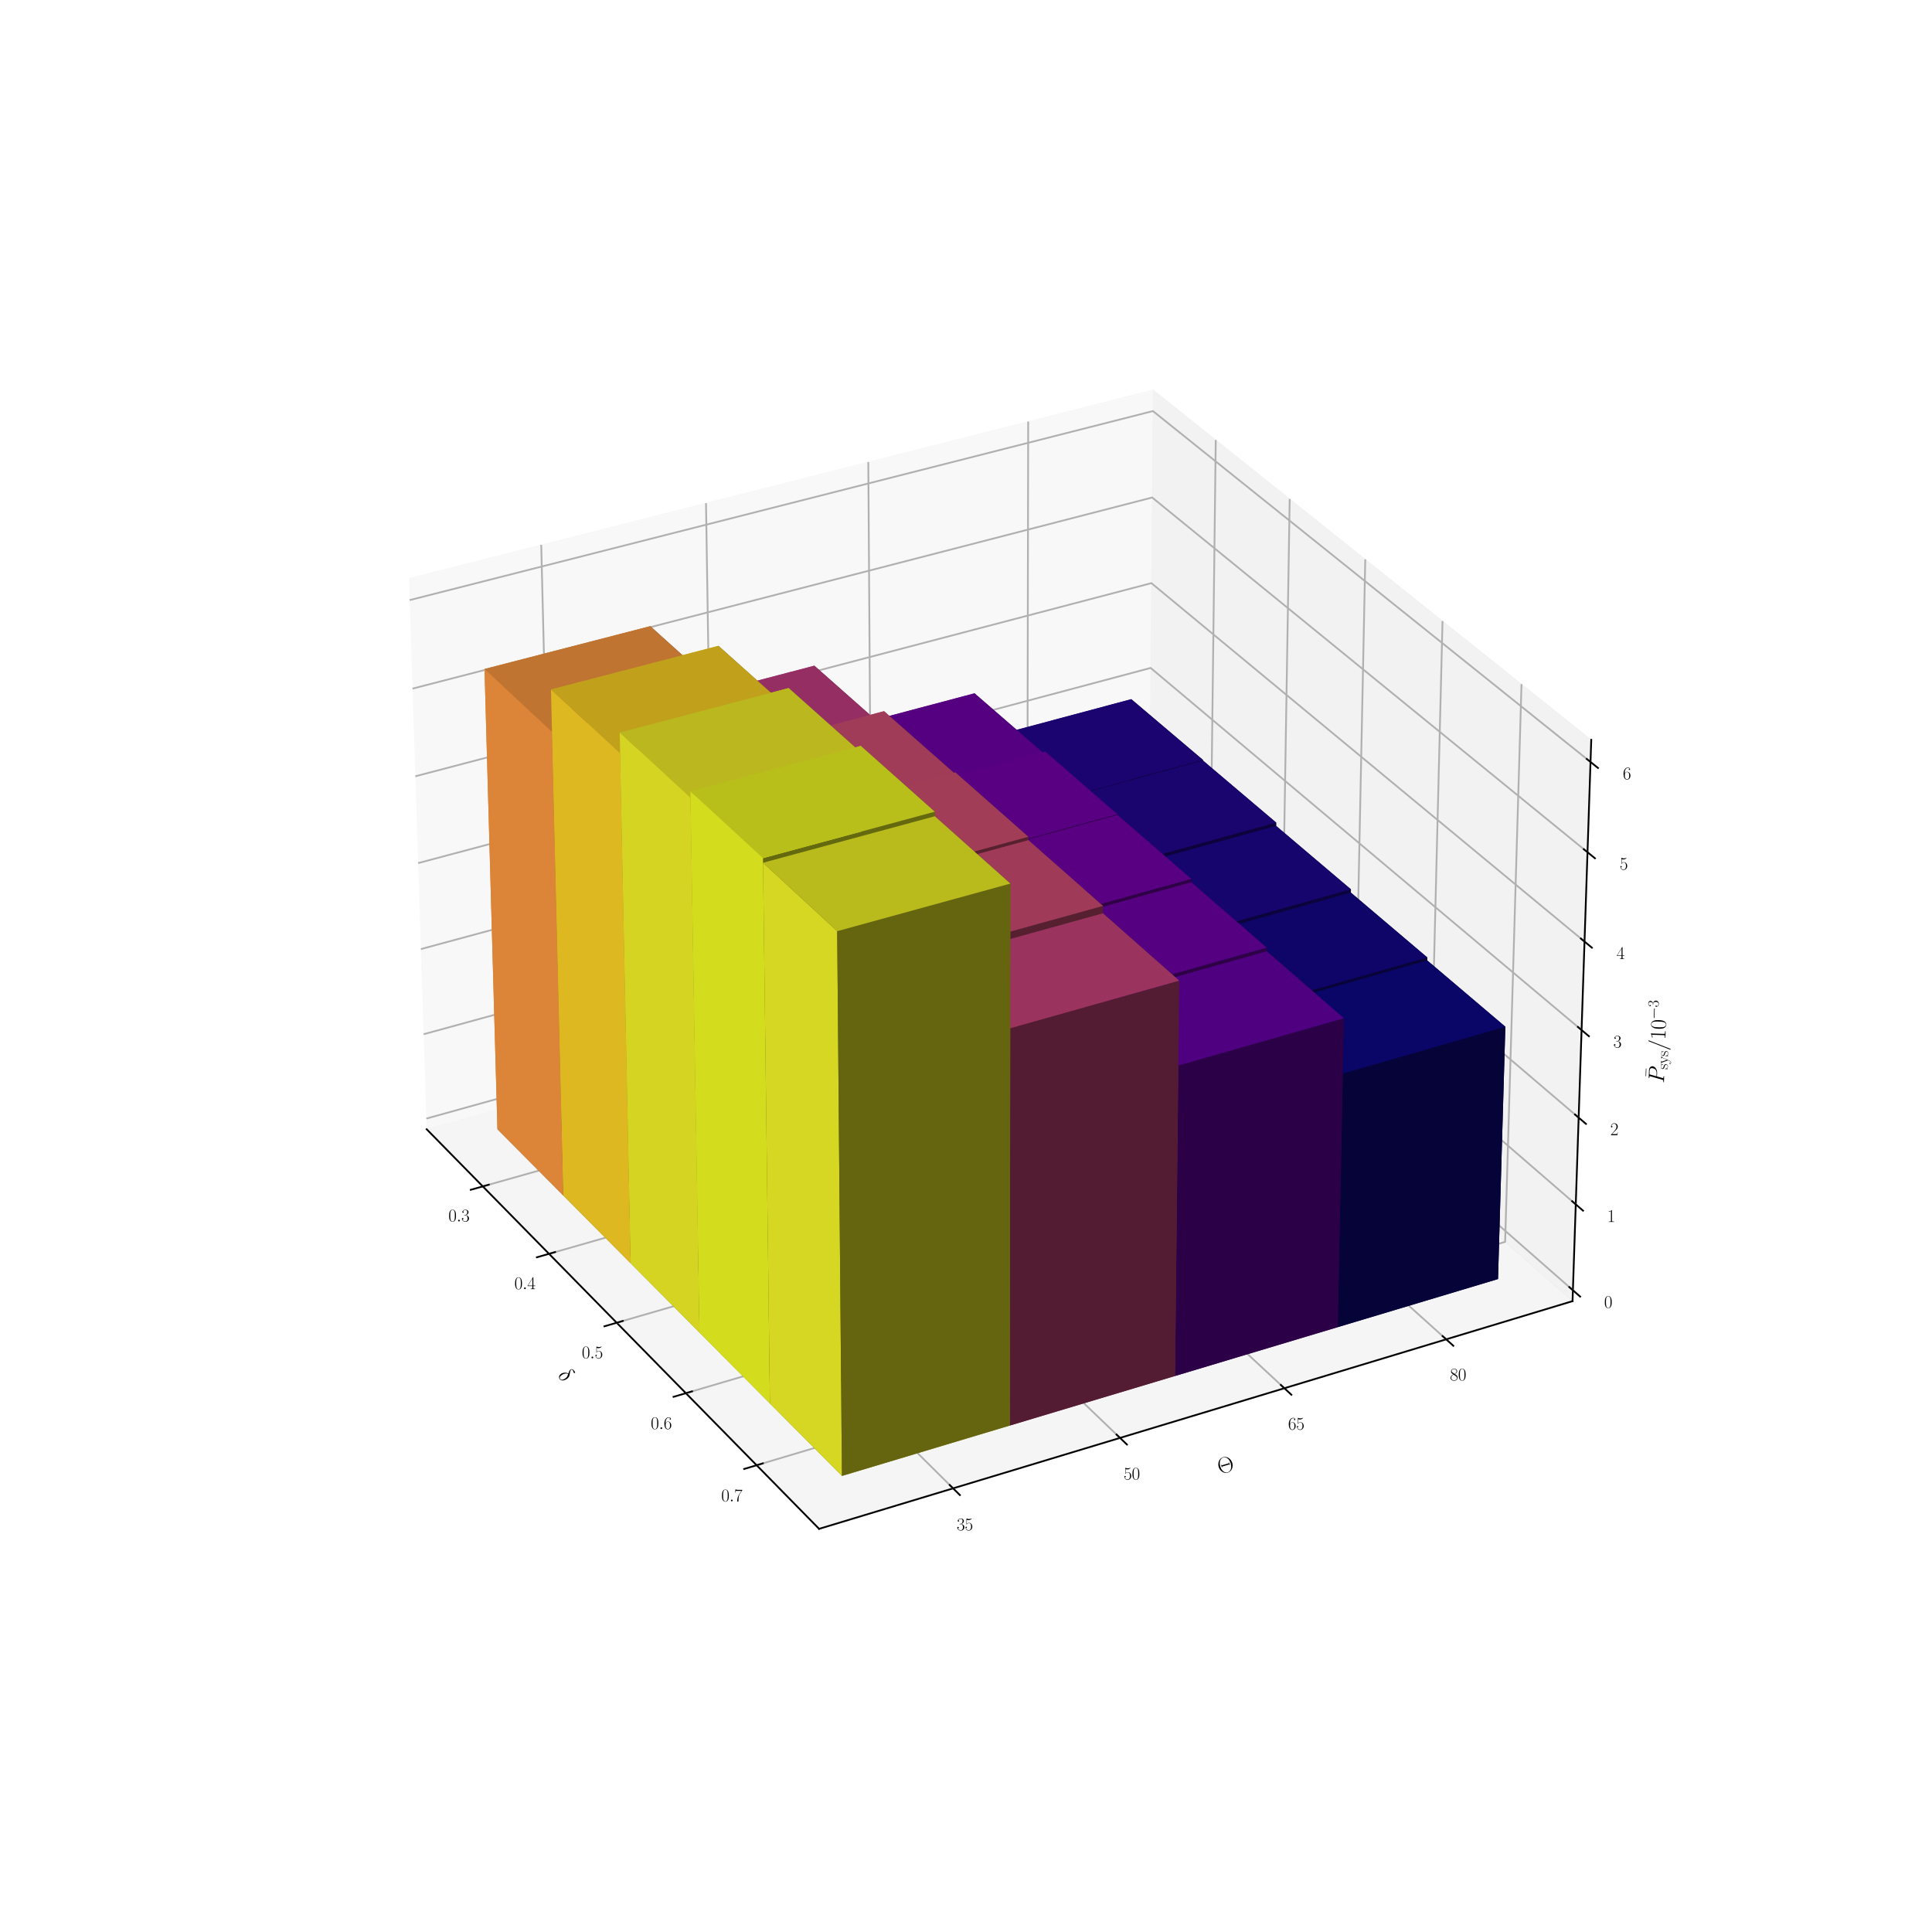 <?xml version="1.0" encoding="utf-8" standalone="no"?>
<!DOCTYPE svg PUBLIC "-//W3C//DTD SVG 1.1//EN"
  "http://www.w3.org/Graphics/SVG/1.1/DTD/svg11.dtd">
<svg xmlns:xlink="http://www.w3.org/1999/xlink" width="872.4pt" height="872.4pt" viewBox="0 0 872.4 872.4" xmlns="http://www.w3.org/2000/svg" version="1.1">
 <defs>
  <style type="text/css">*{stroke-linejoin: round; stroke-linecap: butt}</style>
 </defs>
 <g id="figure_1">
  <g id="patch_1">
   <path d="M 0 872.4 
L 872.4 872.4 
L 872.4 0 
L 0 0 
z
" style="fill: #ffffff"/>
  </g>
  <g id="patch_2">
   <path d="M 7.2 865.2 
L 865.2 865.2 
L 865.2 7.2 
L 7.2 7.2 
z
" style="fill: #ffffff"/>
  </g>
  <g id="pane3d_1">
   <g id="patch_3">
    <path d="M 192.669 509.923 
L 518.546 419.125 
L 520.686 176.049 
L 184.684 261.171 
" style="fill: #f2f2f2; opacity: 0.5; stroke: #f2f2f2; stroke-width: 0.24; stroke-linejoin: miter"/>
   </g>
  </g>
  <g id="pane3d_2">
   <g id="patch_4">
    <path d="M 518.546 419.125 
L 710.086 587.53 
L 718.533 334.066 
L 520.686 176.049 
" style="fill: #e6e6e6; opacity: 0.5; stroke: #e6e6e6; stroke-width: 0.24; stroke-linejoin: miter"/>
   </g>
  </g>
  <g id="pane3d_3">
   <g id="patch_5">
    <path d="M 192.669 509.923 
L 369.861 690.354 
L 710.086 587.53 
L 518.546 419.125 
" style="fill: #ececec; opacity: 0.5; stroke: #ececec; stroke-width: 0.24; stroke-linejoin: miter"/>
   </g>
  </g>
  <g id="axis3d_1">
   <g id="line2d_1">
    <path d="M 192.669 509.923 
L 369.861 690.354 
" style="fill: none; stroke: #000000; stroke-width: 0.8; stroke-linecap: square"/>
   </g>
   <g id="text_1">
    <!-- $\delta$ -->
    <g transform="translate(251.592 621.461) rotate(-314.481) scale(0.1 -0.1)">
     <defs>
      <path id="CMMI12-e" d="M 1664 2795 
C 845 2597 256 1748 256 1001 
C 256 319 717 -64 1229 -64 
C 1984 -64 2496 970 2496 1818 
C 2496 2392 2227 2744 2067 2954 
C 1830 3254 1446 3746 1446 4052 
C 1446 4161 1530 4352 1811 4352 
C 2010 4352 2131 4282 2323 4173 
C 2381 4134 2528 4052 2611 4052 
C 2746 4052 2842 4185 2842 4287 
C 2842 4409 2746 4428 2522 4479 
C 2221 4543 2131 4543 2022 4543 
C 1914 4543 1286 4543 1286 3892 
C 1286 3579 1446 3216 1664 2795 
z
M 1734 2669 
C 1978 2165 2074 1974 2074 1560 
C 2074 1063 1805 63 1235 63 
C 986 63 627 229 627 821 
C 627 1235 864 2439 1734 2669 
z
" transform="scale(0.016)"/>
     </defs>
     <use xlink:href="#CMMI12-e" transform="scale(0.996)"/>
    </g>
   </g>
   <g id="Line3DCollection_1">
    <path d="M 218.004 535.721 
L 545.983 443.248 
L 548.98 198.647 
" style="fill: none; stroke: #b0b0b0; stroke-width: 0.8"/>
    <path d="M 247.904 566.168 
L 578.342 471.698 
L 582.369 225.314 
" style="fill: none; stroke: #b0b0b0; stroke-width: 0.8"/>
    <path d="M 278.464 597.286 
L 611.39 500.755 
L 616.493 252.569 
" style="fill: none; stroke: #b0b0b0; stroke-width: 0.8"/>
    <path d="M 309.706 629.099 
L 645.152 530.439 
L 651.376 280.429 
" style="fill: none; stroke: #b0b0b0; stroke-width: 0.8"/>
    <path d="M 341.653 661.63 
L 679.649 560.769 
L 687.043 308.915 
" style="fill: none; stroke: #b0b0b0; stroke-width: 0.8"/>
   </g>
   <g id="xtick_1">
    <g id="line2d_2">
     <path d="M 220.717 534.956 
L 212.573 537.252 
" style="fill: none; stroke: #000000; stroke-width: 0.8; stroke-linecap: square"/>
    </g>
    <g id="text_2">
     <!-- $\mathdefault{0.3}$ -->
     <g transform="translate(202.483 551.553) scale(0.08 -0.08)">
      <defs>
       <path id="CMR17-30" d="M 2688 2025 
C 2688 2416 2682 3080 2413 3591 
C 2176 4039 1798 4198 1466 4198 
C 1158 4198 768 4058 525 3597 
C 269 3118 243 2524 243 2025 
C 243 1661 250 1106 448 619 
C 723 -39 1216 -128 1466 -128 
C 1760 -128 2208 -7 2470 600 
C 2662 1042 2688 1559 2688 2025 
z
M 1466 -26 
C 1056 -26 813 325 723 812 
C 653 1188 653 1738 653 2096 
C 653 2588 653 2997 736 3387 
C 858 3929 1216 4096 1466 4096 
C 1728 4096 2067 3923 2189 3400 
C 2272 3036 2278 2607 2278 2096 
C 2278 1680 2278 1169 2202 792 
C 2067 95 1690 -26 1466 -26 
z
" transform="scale(0.016)"/>
       <path id="CMMI12-3a" d="M 1178 307 
C 1178 492 1024 619 870 619 
C 685 619 557 466 557 313 
C 557 128 710 0 864 0 
C 1050 0 1178 153 1178 307 
z
" transform="scale(0.016)"/>
       <path id="CMR17-33" d="M 1414 2157 
C 1984 2157 2234 1662 2234 1090 
C 2234 320 1824 25 1453 25 
C 1114 25 563 194 390 693 
C 422 680 454 680 486 680 
C 640 680 755 782 755 948 
C 755 1133 614 1216 486 1216 
C 378 1216 211 1165 211 926 
C 211 335 787 -128 1466 -128 
C 2176 -128 2720 430 2720 1085 
C 2720 1707 2208 2157 1600 2227 
C 2086 2328 2554 2756 2554 3329 
C 2554 3820 2048 4179 1472 4179 
C 890 4179 378 3829 378 3329 
C 378 3110 544 3072 627 3072 
C 762 3072 877 3155 877 3321 
C 877 3486 762 3569 627 3569 
C 602 3569 570 3569 544 3557 
C 730 3959 1235 4032 1459 4032 
C 1683 4032 2106 3925 2106 3320 
C 2106 3143 2080 2828 1862 2550 
C 1670 2304 1453 2304 1242 2284 
C 1210 2284 1062 2269 1037 2269 
C 992 2263 966 2257 966 2208 
C 966 2163 973 2157 1101 2157 
L 1414 2157 
z
" transform="scale(0.016)"/>
      </defs>
      <use xlink:href="#CMR17-30" transform="scale(0.996)"/>
      <use xlink:href="#CMMI12-3a" transform="translate(45.69 0) scale(0.996)"/>
      <use xlink:href="#CMR17-33" transform="translate(72.788 0) scale(0.996)"/>
     </g>
    </g>
   </g>
   <g id="xtick_2">
    <g id="line2d_3">
     <path d="M 250.638 565.386 
L 242.43 567.732 
" style="fill: none; stroke: #000000; stroke-width: 0.8; stroke-linecap: square"/>
    </g>
    <g id="text_3">
     <!-- $\mathdefault{0.4}$ -->
     <g transform="translate(232.276 582.115) scale(0.08 -0.08)">
      <defs>
       <path id="CMR17-34" d="M 2150 4122 
C 2150 4256 2144 4256 2029 4256 
L 128 1254 
L 128 1088 
L 1779 1088 
L 1779 457 
C 1779 224 1766 160 1318 160 
L 1197 160 
L 1197 0 
C 1402 0 1747 0 1965 0 
C 2182 0 2528 0 2733 0 
L 2733 160 
L 2611 160 
C 2163 160 2150 224 2150 457 
L 2150 1088 
L 2803 1088 
L 2803 1254 
L 2150 1254 
L 2150 4122 
z
M 1798 3703 
L 1798 1254 
L 256 1254 
L 1798 3703 
z
" transform="scale(0.016)"/>
      </defs>
      <use xlink:href="#CMR17-30" transform="scale(0.996)"/>
      <use xlink:href="#CMMI12-3a" transform="translate(45.69 0) scale(0.996)"/>
      <use xlink:href="#CMR17-34" transform="translate(72.788 0) scale(0.996)"/>
     </g>
    </g>
   </g>
   <g id="xtick_3">
    <g id="line2d_4">
     <path d="M 281.22 596.487 
L 272.947 598.886 
" style="fill: none; stroke: #000000; stroke-width: 0.8; stroke-linecap: square"/>
    </g>
    <g id="text_4">
     <!-- $\mathdefault{0.5}$ -->
     <g transform="translate(262.726 613.352) scale(0.08 -0.08)">
      <defs>
       <path id="CMR17-35" d="M 730 3692 
C 794 3666 1056 3584 1325 3584 
C 1920 3584 2246 3911 2432 4100 
C 2432 4157 2432 4192 2394 4192 
C 2387 4192 2374 4192 2323 4163 
C 2099 4058 1837 3973 1517 3973 
C 1325 3973 1037 3999 723 4139 
C 653 4171 640 4171 634 4171 
C 602 4171 595 4164 595 4037 
L 595 2203 
C 595 2089 595 2057 659 2057 
C 691 2057 704 2070 736 2114 
C 941 2401 1222 2522 1542 2522 
C 1766 2522 2246 2382 2246 1289 
C 2246 1085 2246 715 2054 421 
C 1894 159 1645 25 1370 25 
C 947 25 518 320 403 814 
C 429 807 480 795 506 795 
C 589 795 749 840 749 1038 
C 749 1210 627 1280 506 1280 
C 358 1280 262 1190 262 1011 
C 262 454 704 -128 1382 -128 
C 2042 -128 2669 440 2669 1264 
C 2669 2030 2170 2624 1549 2624 
C 1222 2624 947 2503 730 2274 
L 730 3692 
z
" transform="scale(0.016)"/>
      </defs>
      <use xlink:href="#CMR17-30" transform="scale(0.996)"/>
      <use xlink:href="#CMMI12-3a" transform="translate(45.69 0) scale(0.996)"/>
      <use xlink:href="#CMR17-35" transform="translate(72.788 0) scale(0.996)"/>
     </g>
    </g>
   </g>
   <g id="xtick_4">
    <g id="line2d_5">
     <path d="M 312.484 628.282 
L 304.145 630.735 
" style="fill: none; stroke: #000000; stroke-width: 0.8; stroke-linecap: square"/>
    </g>
    <g id="text_5">
     <!-- $\mathdefault{0.6}$ -->
     <g transform="translate(293.856 645.287) scale(0.08 -0.08)">
      <defs>
       <path id="CMR17-36" d="M 678 2176 
C 678 3690 1395 4032 1811 4032 
C 1946 4032 2272 4009 2400 3776 
C 2298 3776 2106 3776 2106 3553 
C 2106 3381 2246 3323 2336 3323 
C 2394 3323 2566 3348 2566 3560 
C 2566 3954 2246 4179 1805 4179 
C 1043 4179 243 3390 243 1984 
C 243 253 966 -128 1478 -128 
C 2099 -128 2688 427 2688 1283 
C 2688 2081 2170 2662 1517 2662 
C 1126 2662 838 2407 678 1960 
L 678 2176 
z
M 1478 25 
C 691 25 691 1200 691 1436 
C 691 1896 909 2560 1504 2560 
C 1613 2560 1926 2560 2138 2120 
C 2253 1870 2253 1609 2253 1289 
C 2253 944 2253 690 2118 434 
C 1978 171 1773 25 1478 25 
z
" transform="scale(0.016)"/>
      </defs>
      <use xlink:href="#CMR17-30" transform="scale(0.996)"/>
      <use xlink:href="#CMMI12-3a" transform="translate(45.69 0) scale(0.996)"/>
      <use xlink:href="#CMR17-36" transform="translate(72.788 0) scale(0.996)"/>
     </g>
    </g>
   </g>
   <g id="xtick_5">
    <g id="line2d_6">
     <path d="M 344.453 660.795 
L 336.048 663.303 
" style="fill: none; stroke: #000000; stroke-width: 0.8; stroke-linecap: square"/>
    </g>
    <g id="text_6">
     <!-- $\mathdefault{0.7}$ -->
     <g transform="translate(325.69 677.942) scale(0.08 -0.08)">
      <defs>
       <path id="CMR17-37" d="M 2886 3941 
L 2886 4081 
L 1382 4081 
C 634 4081 621 4165 595 4288 
L 480 4288 
L 294 3094 
L 410 3094 
C 429 3215 474 3540 550 3661 
C 589 3712 1062 3712 1171 3712 
L 2579 3712 
L 1869 2661 
C 1395 1954 1069 999 1069 165 
C 1069 89 1069 -128 1299 -128 
C 1530 -128 1530 89 1530 171 
L 1530 465 
C 1530 1508 1709 2196 2003 2636 
L 2886 3941 
z
" transform="scale(0.016)"/>
      </defs>
      <use xlink:href="#CMR17-30" transform="scale(0.996)"/>
      <use xlink:href="#CMMI12-3a" transform="translate(45.69 0) scale(0.996)"/>
      <use xlink:href="#CMR17-37" transform="translate(72.788 0) scale(0.996)"/>
     </g>
    </g>
   </g>
  </g>
  <g id="axis3d_2">
   <g id="line2d_7">
    <path d="M 710.086 587.53 
L 369.861 690.354 
" style="fill: none; stroke: #000000; stroke-width: 0.8; stroke-linecap: square"/>
   </g>
   <g id="text_7">
    <!-- $\Theta$ -->
    <g transform="translate(550.854 665.844) rotate(-16.816) scale(0.1 -0.1)">
     <defs>
      <path id="CMR17-2" d="M 4307 2153 
C 4307 3467 3366 4455 2304 4455 
C 1216 4455 294 3454 294 2153 
C 294 852 1229 -128 2298 -128 
C 3392 -128 4307 872 4307 2153 
z
M 2304 -20 
C 1574 -20 762 673 762 2153 
C 762 3679 1600 4352 2298 4352 
C 3021 4352 3840 3660 3840 2153 
C 3840 653 3008 -20 2304 -20 
z
M 3501 2560 
L 3386 2560 
L 3386 2342 
L 1216 2342 
L 1216 2560 
L 1101 2560 
L 1101 1766 
L 1216 1766 
L 1216 1984 
L 3386 1984 
L 3386 1766 
L 3501 1766 
L 3501 2560 
z
" transform="scale(0.016)"/>
     </defs>
     <use xlink:href="#CMR17-2" transform="scale(0.996)"/>
    </g>
   </g>
   <g id="Line3DCollection_2">
    <path d="M 244.393 246.045 
L 250.53 493.801 
L 430.376 672.065 
" style="fill: none; stroke: #b0b0b0; stroke-width: 0.8"/>
    <path d="M 318.796 227.196 
L 322.659 473.704 
L 505.749 649.286 
" style="fill: none; stroke: #b0b0b0; stroke-width: 0.8"/>
    <path d="M 392.084 208.629 
L 393.741 453.899 
L 579.958 626.858 
" style="fill: none; stroke: #b0b0b0; stroke-width: 0.8"/>
    <path d="M 464.284 190.338 
L 463.797 434.379 
L 653.028 604.774 
" style="fill: none; stroke: #b0b0b0; stroke-width: 0.8"/>
   </g>
   <g id="xtick_6">
    <g id="line2d_8">
     <path d="M 428.845 670.547 
L 433.443 675.106 
" style="fill: none; stroke: #000000; stroke-width: 0.8; stroke-linecap: square"/>
    </g>
    <g id="text_8">
     <!-- $\mathdefault{35}$ -->
     <g transform="translate(431.993 691.004) scale(0.08 -0.08)">
      <use xlink:href="#CMR17-33" transform="scale(0.996)"/>
      <use xlink:href="#CMR17-35" transform="translate(45.69 0) scale(0.996)"/>
     </g>
    </g>
   </g>
   <g id="xtick_7">
    <g id="line2d_9">
     <path d="M 504.191 647.791 
L 508.871 652.279 
" style="fill: none; stroke: #000000; stroke-width: 0.8; stroke-linecap: square"/>
    </g>
    <g id="text_9">
     <!-- $\mathdefault{50}$ -->
     <g transform="translate(507.396 668.097) scale(0.08 -0.08)">
      <use xlink:href="#CMR17-35" transform="scale(0.996)"/>
      <use xlink:href="#CMR17-30" transform="translate(45.69 0) scale(0.996)"/>
     </g>
    </g>
   </g>
   <g id="xtick_8">
    <g id="line2d_10">
     <path d="M 578.374 625.387 
L 583.131 629.805 
" style="fill: none; stroke: #000000; stroke-width: 0.8; stroke-linecap: square"/>
    </g>
    <g id="text_10">
     <!-- $\mathdefault{65}$ -->
     <g transform="translate(581.632 645.545) scale(0.08 -0.08)">
      <use xlink:href="#CMR17-36" transform="scale(0.996)"/>
      <use xlink:href="#CMR17-35" transform="translate(45.69 0) scale(0.996)"/>
     </g>
    </g>
   </g>
   <g id="xtick_9">
    <g id="line2d_11">
     <path d="M 651.419 603.326 
L 656.251 607.677 
" style="fill: none; stroke: #000000; stroke-width: 0.8; stroke-linecap: square"/>
    </g>
    <g id="text_11">
     <!-- $\mathdefault{80}$ -->
     <g transform="translate(654.728 623.339) scale(0.08 -0.08)">
      <defs>
       <path id="CMR17-38" d="M 1741 2264 
C 2144 2467 2554 2773 2554 3263 
C 2554 3841 1990 4179 1472 4179 
C 890 4179 378 3759 378 3180 
C 378 3021 416 2747 666 2505 
C 730 2442 998 2251 1171 2130 
C 883 1983 211 1634 211 934 
C 211 279 838 -128 1459 -128 
C 2144 -128 2720 362 2720 1010 
C 2720 1590 2330 1857 2074 2029 
L 1741 2264 
z
M 902 2822 
C 851 2854 595 3051 595 3351 
C 595 3739 998 4032 1459 4032 
C 1965 4032 2336 3676 2336 3262 
C 2336 2669 1670 2331 1638 2331 
C 1632 2331 1626 2331 1574 2370 
L 902 2822 
z
M 2080 1519 
C 2176 1449 2483 1240 2483 851 
C 2483 381 2010 25 1472 25 
C 890 25 448 438 448 940 
C 448 1443 838 1862 1280 2060 
L 2080 1519 
z
" transform="scale(0.016)"/>
      </defs>
      <use xlink:href="#CMR17-38" transform="scale(0.996)"/>
      <use xlink:href="#CMR17-30" transform="translate(45.69 0) scale(0.996)"/>
     </g>
    </g>
   </g>
  </g>
  <g id="axis3d_3">
   <g id="line2d_12">
    <path d="M 710.086 587.53 
L 718.533 334.066 
" style="fill: none; stroke: #000000; stroke-width: 0.8; stroke-linecap: square"/>
   </g>
   <g id="text_12">
    <!-- $\bar{P}_\mathrm{sys}/10^{-3}$ -->
    <g transform="translate(751.336 489.189) rotate(-88.091) scale(0.1 -0.1)">
     <defs>
      <path id="CMR17-16" d="M 2554 3520 
L 2554 3666 
L 378 3666 
L 378 3520 
L 2554 3520 
z
" transform="scale(0.016)"/>
      <path id="CMMI12-50" d="M 1894 2023 
L 2970 2023 
C 3853 2023 4736 2673 4736 3401 
C 4736 3898 4314 4352 3507 4352 
L 1530 4352 
C 1408 4352 1350 4352 1350 4231 
C 1350 4167 1408 4167 1504 4167 
C 1894 4167 1894 4116 1894 4046 
C 1894 4034 1894 3995 1869 3899 
L 1005 472 
C 947 249 934 185 486 185 
C 365 185 301 185 301 70 
C 301 0 358 0 397 0 
C 518 0 646 0 768 0 
L 1517 0 
C 1638 0 1773 0 1894 0 
C 1946 0 2016 0 2016 121 
C 2016 185 1958 185 1862 185 
C 1478 185 1472 230 1472 293 
C 1472 325 1478 369 1485 401 
L 1894 2023 
z
M 2355 3930 
C 2413 4167 2438 4167 2688 4167 
L 3322 4167 
C 3802 4167 4198 4013 4198 3535 
C 4198 3369 4115 2827 3821 2534 
C 3712 2419 3405 2176 2822 2176 
L 1920 2176 
L 2355 3930 
z
" transform="scale(0.016)"/>
      <path id="CMR17-73" d="M 1978 2697 
C 1978 2813 1971 2819 1933 2819 
C 1907 2819 1901 2813 1824 2717 
C 1805 2691 1747 2626 1728 2601 
C 1523 2819 1235 2819 1126 2819 
C 416 2819 160 2447 160 2076 
C 160 1498 813 1365 998 1325 
C 1402 1243 1542 1217 1677 1101 
C 1760 1025 1901 884 1901 654 
C 1901 384 1747 38 1158 38 
C 602 38 403 460 288 1021 
C 269 1110 269 1117 218 1117 
C 166 1117 160 1110 160 983 
L 160 63 
C 160 -51 166 -58 205 -58 
C 237 -58 243 -51 275 0 
C 314 57 410 211 448 276 
C 576 103 800 -64 1158 -64 
C 1792 -64 2131 283 2131 784 
C 2131 1112 1958 1285 1875 1362 
C 1683 1561 1459 1606 1190 1657 
C 838 1735 390 1825 390 2217 
C 390 2383 480 2737 1126 2737 
C 1811 2737 1850 2094 1862 1888 
C 1869 1856 1901 1849 1920 1849 
C 1978 1849 1978 1869 1978 1978 
L 1978 2697 
z
" transform="scale(0.016)"/>
      <path id="CMR17-79" d="M 2496 2197 
C 2656 2586 2944 2586 3034 2586 
L 3034 2752 
C 2912 2752 2752 2752 2630 2752 
C 2496 2752 2285 2752 2157 2758 
L 2157 2592 
C 2400 2573 2406 2394 2406 2343 
C 2406 2280 2394 2248 2362 2171 
L 1664 449 
L 902 2306 
C 870 2382 870 2426 870 2433 
C 870 2573 1018 2586 1171 2586 
L 1171 2758 
C 1018 2752 742 2752 582 2752 
C 410 2752 205 2752 64 2758 
L 64 2586 
C 410 2586 448 2554 531 2350 
L 1485 15 
C 1197 -738 1030 -1178 627 -1178 
C 557 -1178 397 -1159 282 -1044 
C 429 -1031 493 -942 493 -833 
C 493 -725 416 -629 288 -629 
C 147 -629 77 -725 77 -840 
C 77 -1095 339 -1280 627 -1280 
C 998 -1280 1229 -922 1357 -604 
L 2496 2197 
z
" transform="scale(0.016)"/>
      <path id="CMMI12-3d" d="M 2746 4562 
C 2746 4569 2784 4666 2784 4678 
C 2784 4755 2720 4800 2669 4800 
C 2637 4800 2579 4800 2528 4659 
L 384 -1363 
C 384 -1370 346 -1465 346 -1478 
C 346 -1555 410 -1600 461 -1600 
C 499 -1600 557 -1593 602 -1459 
L 2746 4562 
z
" transform="scale(0.016)"/>
      <path id="CMR17-31" d="M 1702 4058 
C 1702 4192 1696 4192 1606 4192 
C 1357 3916 979 3827 621 3827 
C 602 3827 570 3827 563 3808 
C 557 3795 557 3782 557 3648 
C 755 3648 1088 3686 1344 3839 
L 1344 461 
C 1344 236 1331 160 781 160 
L 589 160 
L 589 0 
C 896 0 1216 0 1523 0 
C 1830 0 2150 0 2458 0 
L 2458 160 
L 2266 160 
C 1715 160 1702 230 1702 458 
L 1702 4058 
z
" transform="scale(0.016)"/>
      <path id="CMSY10-0" d="M 4218 1472 
C 4326 1472 4442 1472 4442 1600 
C 4442 1728 4326 1728 4218 1728 
L 755 1728 
C 646 1728 531 1728 531 1600 
C 531 1472 646 1472 755 1472 
L 4218 1472 
z
" transform="scale(0.016)"/>
     </defs>
     <use xlink:href="#CMR17-16" transform="translate(23.497 25.19) scale(0.996)"/>
     <use xlink:href="#CMMI12-50" transform="scale(0.996)"/>
     <use xlink:href="#CMR17-73" transform="translate(62.877 -14.944) scale(0.697)"/>
     <use xlink:href="#CMR17-79" transform="translate(87.938 -14.944) scale(0.697)"/>
     <use xlink:href="#CMR17-73" transform="translate(121.743 -14.944) scale(0.697)"/>
     <use xlink:href="#CMMI12-3d" transform="translate(147.302 0) scale(0.996)"/>
     <use xlink:href="#CMR17-31" transform="translate(196.077 0) scale(0.996)"/>
     <use xlink:href="#CMR17-30" transform="translate(241.767 0) scale(0.996)"/>
     <use xlink:href="#CMSY10-0" transform="translate(287.458 36.154) scale(0.697)"/>
     <use xlink:href="#CMR17-33" transform="translate(341.699 36.154) scale(0.697)"/>
    </g>
   </g>
   <g id="Line3DCollection_3">
    <path d="M 710.25 582.616 
L 518.588 414.403 
L 192.514 505.096 
" style="fill: none; stroke: #b0b0b0; stroke-width: 0.8"/>
    <path d="M 711.542 543.837 
L 518.916 377.156 
L 191.291 467.011 
" style="fill: none; stroke: #b0b0b0; stroke-width: 0.8"/>
    <path d="M 712.847 504.674 
L 519.247 339.562 
L 190.057 428.559 
" style="fill: none; stroke: #b0b0b0; stroke-width: 0.8"/>
    <path d="M 714.165 465.121 
L 519.581 301.616 
L 188.811 389.735 
" style="fill: none; stroke: #b0b0b0; stroke-width: 0.8"/>
    <path d="M 715.497 425.173 
L 519.918 263.315 
L 187.552 350.534 
" style="fill: none; stroke: #b0b0b0; stroke-width: 0.8"/>
    <path d="M 716.842 384.823 
L 520.258 224.651 
L 186.282 310.95 
" style="fill: none; stroke: #b0b0b0; stroke-width: 0.8"/>
    <path d="M 718.2 344.066 
L 520.602 185.622 
L 184.999 270.977 
" style="fill: none; stroke: #b0b0b0; stroke-width: 0.8"/>
   </g>
   <g id="xtick_10">
    <g id="line2d_13">
     <path d="M 708.62 581.186 
L 713.513 585.48 
" style="fill: none; stroke: #000000; stroke-width: 0.8; stroke-linecap: square"/>
    </g>
    <g id="text_13">
     <!-- $\mathdefault{0}$ -->
     <g transform="translate(724.346 590.579) scale(0.08 -0.08)">
      <use xlink:href="#CMR17-30" transform="scale(0.996)"/>
     </g>
    </g>
   </g>
   <g id="xtick_11">
    <g id="line2d_14">
     <path d="M 709.904 542.42 
L 714.823 546.676 
" style="fill: none; stroke: #000000; stroke-width: 0.8; stroke-linecap: square"/>
    </g>
    <g id="text_14">
     <!-- $\mathdefault{1}$ -->
     <g transform="translate(725.719 551.778) scale(0.08 -0.08)">
      <use xlink:href="#CMR17-31" transform="scale(0.996)"/>
     </g>
    </g>
   </g>
   <g id="xtick_12">
    <g id="line2d_15">
     <path d="M 711.201 503.269 
L 716.146 507.486 
" style="fill: none; stroke: #000000; stroke-width: 0.8; stroke-linecap: square"/>
    </g>
    <g id="text_15">
     <!-- $\mathdefault{2}$ -->
     <g transform="translate(727.106 512.593) scale(0.08 -0.08)">
      <defs>
       <path id="CMR17-32" d="M 2669 989 
L 2554 989 
C 2490 536 2438 459 2413 420 
C 2381 369 1920 369 1830 369 
L 602 369 
C 832 619 1280 1072 1824 1597 
C 2214 1967 2669 2402 2669 3035 
C 2669 3790 2067 4224 1395 4224 
C 691 4224 262 3604 262 3030 
C 262 2780 448 2748 525 2748 
C 589 2748 781 2787 781 3010 
C 781 3207 614 3264 525 3264 
C 486 3264 448 3258 422 3245 
C 544 3790 915 4058 1306 4058 
C 1862 4058 2227 3617 2227 3035 
C 2227 2479 1901 2000 1536 1584 
L 262 146 
L 262 0 
L 2515 0 
L 2669 989 
z
" transform="scale(0.016)"/>
      </defs>
      <use xlink:href="#CMR17-32" transform="scale(0.996)"/>
     </g>
    </g>
   </g>
   <g id="xtick_13">
    <g id="line2d_16">
     <path d="M 712.51 463.73 
L 717.481 467.907 
" style="fill: none; stroke: #000000; stroke-width: 0.8; stroke-linecap: square"/>
    </g>
    <g id="text_16">
     <!-- $\mathdefault{3}$ -->
     <g transform="translate(728.507 473.017) scale(0.08 -0.08)">
      <use xlink:href="#CMR17-33" transform="scale(0.996)"/>
     </g>
    </g>
   </g>
   <g id="xtick_14">
    <g id="line2d_17">
     <path d="M 713.832 423.795 
L 718.831 427.932 
" style="fill: none; stroke: #000000; stroke-width: 0.8; stroke-linecap: square"/>
    </g>
    <g id="text_17">
     <!-- $\mathdefault{4}$ -->
     <g transform="translate(729.922 433.046) scale(0.08 -0.08)">
      <use xlink:href="#CMR17-34" transform="scale(0.996)"/>
     </g>
    </g>
   </g>
   <g id="xtick_15">
    <g id="line2d_18">
     <path d="M 715.168 383.46 
L 720.194 387.554 
" style="fill: none; stroke: #000000; stroke-width: 0.8; stroke-linecap: square"/>
    </g>
    <g id="text_18">
     <!-- $\mathdefault{5}$ -->
     <g transform="translate(731.351 392.673) scale(0.08 -0.08)">
      <use xlink:href="#CMR17-35" transform="scale(0.996)"/>
     </g>
    </g>
   </g>
   <g id="xtick_16">
    <g id="line2d_19">
     <path d="M 716.517 342.717 
L 721.57 346.769 
" style="fill: none; stroke: #000000; stroke-width: 0.8; stroke-linecap: square"/>
    </g>
    <g id="text_19">
     <!-- $\mathdefault{6}$ -->
     <g transform="translate(732.795 351.892) scale(0.08 -0.08)">
      <use xlink:href="#CMR17-36" transform="scale(0.996)"/>
     </g>
    </g>
   </g>
  </g>
  <g id="axes_1">
   <g id="Poly3DCollection_1">
    <path d="M 440.166 449.651 
L 509.942 430.146 
L 541.84 458.387 
L 471.558 478.305 
z
" clip-path="url(#p4fbb1c3164)" style="fill: #13034d"/>
    <path d="M 440.166 449.651 
L 440.057 334.658 
L 510.828 315.717 
L 509.942 430.146 
z
" clip-path="url(#p4fbb1c3164)" style="fill: #200580"/>
    <path d="M 509.942 430.146 
L 510.828 315.717 
L 543.194 343.143 
L 541.84 458.387 
z
" clip-path="url(#p4fbb1c3164)" style="fill: #0f023c"/>
    <path d="M 369.368 469.441 
L 440.166 449.651 
L 471.558 478.305 
L 400.236 498.518 
z
" clip-path="url(#p4fbb1c3164)" style="fill: #3b005a"/>
    <path d="M 369.368 469.441 
L 368.021 332.181 
L 440.036 313.069 
L 440.166 449.651 
z
" clip-path="url(#p4fbb1c3164)" style="fill: #620095"/>
    <path d="M 471.558 478.305 
L 541.84 458.387 
L 574.415 487.228 
L 503.622 507.574 
z
" clip-path="url(#p4fbb1c3164)" style="fill: #12034d"/>
    <path d="M 440.166 449.651 
L 471.558 478.305 
L 471.903 362.491 
L 440.057 334.658 
z
" clip-path="url(#p4fbb1c3164)" style="fill: #200580"/>
    <path d="M 440.166 449.651 
L 440.036 313.069 
L 471.968 340.744 
L 471.558 478.305 
z
" clip-path="url(#p4fbb1c3164)" style="fill: #2e0046"/>
    <path d="M 471.558 478.305 
L 471.902 362.773 
L 543.191 343.423 
L 541.84 458.387 
z
" clip-path="url(#p4fbb1c3164)" style="fill: #1e057f"/>
    <path d="M 471.558 478.305 
L 541.84 458.387 
L 543.194 343.143 
L 471.903 362.491 
z
" clip-path="url(#p4fbb1c3164)" style="fill: #0f023c"/>
    <path d="M 541.84 458.387 
L 543.191 343.423 
L 576.255 371.442 
L 574.415 487.228 
z
" clip-path="url(#p4fbb1c3164)" style="fill: #0e023c"/>
    <path d="M 440.057 334.658 
L 471.903 362.491 
L 543.194 343.143 
L 510.828 315.717 
z
" clip-path="url(#p4fbb1c3164)" style="fill: #1b046f"/>
    <path d="M 297.526 489.522 
L 369.368 469.441 
L 400.236 498.518 
L 327.851 519.033 
z
" clip-path="url(#p4fbb1c3164)" style="fill: #672045"/>
    <path d="M 400.236 498.518 
L 471.558 478.305 
L 503.622 507.574 
L 431.77 528.224 
z
" clip-path="url(#p4fbb1c3164)" style="fill: #3d005a"/>
    <path d="M 369.368 469.441 
L 400.236 498.518 
L 399.41 360.273 
L 368.021 332.181 
z
" clip-path="url(#p4fbb1c3164)" style="fill: #620095"/>
    <path d="M 297.526 489.522 
L 294.326 319.833 
L 367.711 300.596 
L 369.368 469.441 
z
" clip-path="url(#p4fbb1c3164)" style="fill: #ab3572"/>
    <path d="M 400.236 498.518 
L 471.558 478.305 
L 471.968 340.744 
L 399.41 360.273 
z
" clip-path="url(#p4fbb1c3164)" style="fill: #2e0046"/>
    <path d="M 503.622 507.574 
L 574.415 487.228 
L 607.691 516.689 
L 536.381 537.476 
z
" clip-path="url(#p4fbb1c3164)" style="fill: #0e034b"/>
    <path d="M 400.236 498.518 
L 399.402 358.903 
L 471.972 339.382 
L 471.558 478.305 
z
" clip-path="url(#p4fbb1c3164)" style="fill: #650095"/>
    <path d="M 471.558 478.305 
L 503.622 507.574 
L 504.44 391.214 
L 471.902 362.773 
z
" clip-path="url(#p4fbb1c3164)" style="fill: #1e057f"/>
    <path d="M 369.368 469.441 
L 367.711 300.596 
L 399.22 328.453 
L 400.236 498.518 
z
" clip-path="url(#p4fbb1c3164)" style="fill: #511936"/>
    <path d="M 224.616 509.903 
L 297.526 489.522 
L 327.851 519.033 
L 254.378 539.856 
z
" clip-path="url(#p4fbb1c3164)" style="fill: #855022"/>
    <path d="M 471.558 478.305 
L 471.972 339.382 
L 504.605 367.651 
L 503.622 507.574 
z
" clip-path="url(#p4fbb1c3164)" style="fill: #300046"/>
    <path d="M 503.622 507.574 
L 504.429 392.723 
L 576.231 372.944 
L 574.415 487.228 
z
" clip-path="url(#p4fbb1c3164)" style="fill: #18057c"/>
    <path d="M 503.622 507.574 
L 574.415 487.228 
L 576.255 371.442 
L 504.44 391.214 
z
" clip-path="url(#p4fbb1c3164)" style="fill: #0e023c"/>
    <path d="M 368.021 332.181 
L 399.41 360.273 
L 471.968 340.744 
L 440.036 313.069 
z
" clip-path="url(#p4fbb1c3164)" style="fill: #550081"/>
    <path d="M 574.415 487.228 
L 576.231 372.944 
L 610.009 401.585 
L 607.691 516.689 
z
" clip-path="url(#p4fbb1c3164)" style="fill: #0b033b"/>
    <path d="M 471.902 362.773 
L 504.44 391.214 
L 576.255 371.442 
L 543.191 343.423 
z
" clip-path="url(#p4fbb1c3164)" style="fill: #1a046e"/>
    <path d="M 327.851 519.033 
L 400.236 498.518 
L 431.77 528.224 
L 358.836 549.186 
z
" clip-path="url(#p4fbb1c3164)" style="fill: #6f293d"/>
    <path d="M 431.77 528.224 
L 503.622 507.574 
L 536.381 537.476 
L 463.993 558.578 
z
" clip-path="url(#p4fbb1c3164)" style="fill: #3d005a"/>
    <path d="M 297.526 489.522 
L 327.851 519.033 
L 325.269 348.114 
L 294.326 319.833 
z
" clip-path="url(#p4fbb1c3164)" style="fill: #ab3572"/>
    <path d="M 224.616 509.903 
L 218.78 302.08 
L 293.626 282.744 
L 297.526 489.522 
z
" clip-path="url(#p4fbb1c3164)" style="fill: #dc8538"/>
    <path d="M 400.236 498.518 
L 431.77 528.224 
L 431.486 387.602 
L 399.402 358.903 
z
" clip-path="url(#p4fbb1c3164)" style="fill: #650095"/>
    <path d="M 327.851 519.033 
L 400.236 498.518 
L 399.22 328.453 
L 325.269 348.114 
z
" clip-path="url(#p4fbb1c3164)" style="fill: #511936"/>
    <path d="M 327.851 519.033 
L 325.158 340.767 
L 399.176 321.144 
L 400.236 498.518 
z
" clip-path="url(#p4fbb1c3164)" style="fill: #b84466"/>
    <path d="M 297.526 489.522 
L 293.626 282.744 
L 324.704 310.746 
L 327.851 519.033 
z
" clip-path="url(#p4fbb1c3164)" style="fill: #683f1a"/>
    <path d="M 536.381 537.476 
L 607.691 516.689 
L 641.691 546.79 
L 569.858 568.034 
z
" clip-path="url(#p4fbb1c3164)" style="fill: #0a0449"/>
    <path d="M 431.77 528.224 
L 431.487 387.938 
L 504.603 367.985 
L 503.622 507.574 
z
" clip-path="url(#p4fbb1c3164)" style="fill: #650095"/>
    <path d="M 431.77 528.224 
L 503.622 507.574 
L 504.605 367.651 
L 431.486 387.602 
z
" clip-path="url(#p4fbb1c3164)" style="fill: #300046"/>
    <path d="M 503.622 507.574 
L 536.381 537.476 
L 537.675 421.8 
L 504.429 392.723 
z
" clip-path="url(#p4fbb1c3164)" style="fill: #18057c"/>
    <path d="M 400.236 498.518 
L 399.176 321.144 
L 431.409 349.561 
L 431.77 528.224 
z
" clip-path="url(#p4fbb1c3164)" style="fill: #572030"/>
    <path d="M 254.378 539.856 
L 327.851 519.033 
L 358.836 549.186 
L 284.793 570.466 
z
" clip-path="url(#p4fbb1c3164)" style="fill: #866f14"/>
    <path d="M 503.622 507.574 
L 504.603 367.985 
L 537.954 396.88 
L 536.381 537.476 
z
" clip-path="url(#p4fbb1c3164)" style="fill: #300046"/>
    <path d="M 536.381 537.476 
L 537.659 423.28 
L 609.979 403.058 
L 607.691 516.689 
z
" clip-path="url(#p4fbb1c3164)" style="fill: #110679"/>
    <path d="M 536.381 537.476 
L 607.691 516.689 
L 610.009 401.585 
L 537.675 421.8 
z
" clip-path="url(#p4fbb1c3164)" style="fill: #0b033b"/>
    <path d="M 399.402 358.903 
L 431.486 387.602 
L 504.605 367.651 
L 471.972 339.382 
z
" clip-path="url(#p4fbb1c3164)" style="fill: #580081"/>
    <path d="M 607.691 516.689 
L 609.979 403.058 
L 644.496 432.342 
L 641.691 546.79 
z
" clip-path="url(#p4fbb1c3164)" style="fill: #080339"/>
    <path d="M 504.429 392.723 
L 537.675 421.8 
L 610.009 401.585 
L 576.231 372.944 
z
" clip-path="url(#p4fbb1c3164)" style="fill: #15056c"/>
    <path d="M 294.326 319.833 
L 325.269 348.114 
L 399.22 328.453 
L 367.711 300.596 
z
" clip-path="url(#p4fbb1c3164)" style="fill: #952e63"/>
    <path d="M 358.836 549.186 
L 431.77 528.224 
L 463.993 558.578 
L 390.502 580.002 
z
" clip-path="url(#p4fbb1c3164)" style="fill: #702a3c"/>
    <path d="M 224.616 509.903 
L 254.378 539.856 
L 249.264 330.513 
L 218.78 302.08 
z
" clip-path="url(#p4fbb1c3164)" style="fill: #dc8538"/>
    <path d="M 463.993 558.578 
L 536.381 537.476 
L 569.858 568.034 
L 496.927 589.602 
z
" clip-path="url(#p4fbb1c3164)" style="fill: #3a005a"/>
    <path d="M 327.851 519.033 
L 358.836 549.186 
L 356.816 369.621 
L 325.158 340.767 
z
" clip-path="url(#p4fbb1c3164)" style="fill: #b84466"/>
    <path d="M 254.378 539.856 
L 327.851 519.033 
L 324.704 310.746 
L 249.264 330.513 
z
" clip-path="url(#p4fbb1c3164)" style="fill: #683f1a"/>
    <path d="M 431.77 528.224 
L 463.993 558.578 
L 464.283 417.277 
L 431.487 387.938 
z
" clip-path="url(#p4fbb1c3164)" style="fill: #650095"/>
    <path d="M 254.378 539.856 
L 248.795 311.29 
L 324.415 291.624 
L 327.851 519.033 
z
" clip-path="url(#p4fbb1c3164)" style="fill: #deb821"/>
    <path d="M 358.836 549.186 
L 431.77 528.224 
L 431.409 349.561 
L 356.816 369.621 
z
" clip-path="url(#p4fbb1c3164)" style="fill: #572030"/>
    <path d="M 358.836 549.186 
L 356.807 368.854 
L 431.408 348.797 
L 431.77 528.224 
z
" clip-path="url(#p4fbb1c3164)" style="fill: #b94664"/>
    <path d="M 463.993 558.578 
L 464.28 418.778 
L 537.937 398.373 
L 536.381 537.476 
z
" clip-path="url(#p4fbb1c3164)" style="fill: #610095"/>
    <path d="M 569.858 568.034 
L 641.691 546.79 
L 676.437 577.553 
L 604.076 599.268 
z
" clip-path="url(#p4fbb1c3164)" style="fill: #070448"/>
    <path d="M 463.993 558.578 
L 536.381 537.476 
L 537.954 396.88 
L 464.283 417.277 
z
" clip-path="url(#p4fbb1c3164)" style="fill: #300046"/>
    <path d="M 536.381 537.476 
L 569.858 568.034 
L 571.637 453.015 
L 537.659 423.28 
z
" clip-path="url(#p4fbb1c3164)" style="fill: #110679"/>
    <path d="M 327.851 519.033 
L 324.415 291.624 
L 356.259 320.105 
L 358.836 549.186 
z
" clip-path="url(#p4fbb1c3164)" style="fill: #69570f"/>
    <path d="M 431.77 528.224 
L 431.408 348.797 
L 464.364 377.843 
L 463.993 558.578 
z
" clip-path="url(#p4fbb1c3164)" style="fill: #57212f"/>
    <path d="M 284.793 570.466 
L 358.836 549.186 
L 390.502 580.002 
L 315.882 601.754 
z
" clip-path="url(#p4fbb1c3164)" style="fill: #818015"/>
    <path d="M 536.381 537.476 
L 537.937 398.373 
L 572.026 427.923 
L 569.858 568.034 
z
" clip-path="url(#p4fbb1c3164)" style="fill: #2e0046"/>
    <path d="M 569.858 568.034 
L 571.617 454.359 
L 644.463 433.679 
L 641.691 546.79 
z
" clip-path="url(#p4fbb1c3164)" style="fill: #0b0777"/>
    <path d="M 569.858 568.034 
L 641.691 546.79 
L 644.496 432.342 
L 571.637 453.015 
z
" clip-path="url(#p4fbb1c3164)" style="fill: #080339"/>
    <path d="M 431.487 387.938 
L 464.283 417.277 
L 537.954 396.88 
L 504.603 367.985 
z
" clip-path="url(#p4fbb1c3164)" style="fill: #580081"/>
    <path d="M 641.691 546.79 
L 644.463 433.679 
L 679.743 463.626 
L 676.437 577.553 
z
" clip-path="url(#p4fbb1c3164)" style="fill: #050338"/>
    <path d="M 537.659 423.28 
L 571.637 453.015 
L 644.496 432.342 
L 609.979 403.058 
z
" clip-path="url(#p4fbb1c3164)" style="fill: #0f0569"/>
    <path d="M 390.502 580.002 
L 463.993 558.578 
L 496.927 589.602 
L 422.872 611.503 
z
" clip-path="url(#p4fbb1c3164)" style="fill: #6f293e"/>
    <path d="M 325.158 340.767 
L 356.816 369.621 
L 431.409 349.561 
L 399.176 321.144 
z
" clip-path="url(#p4fbb1c3164)" style="fill: #a03b58"/>
    <path d="M 218.78 302.08 
L 249.264 330.513 
L 324.704 310.746 
L 293.626 282.744 
z
" clip-path="url(#p4fbb1c3164)" style="fill: #bf7431"/>
    <path d="M 496.927 589.602 
L 569.858 568.034 
L 604.076 599.268 
L 530.595 621.319 
z
" clip-path="url(#p4fbb1c3164)" style="fill: #370059"/>
    <path d="M 254.378 539.856 
L 284.793 570.466 
L 280.034 340.216 
L 248.795 311.29 
z
" clip-path="url(#p4fbb1c3164)" style="fill: #deb821"/>
    <path d="M 358.836 549.186 
L 390.502 580.002 
L 389.18 398.352 
L 356.807 368.854 
z
" clip-path="url(#p4fbb1c3164)" style="fill: #b94664"/>
    <path d="M 463.993 558.578 
L 496.927 589.602 
L 497.806 448.787 
L 464.28 418.778 
z
" clip-path="url(#p4fbb1c3164)" style="fill: #610095"/>
    <path d="M 284.793 570.466 
L 358.836 549.186 
L 356.259 320.105 
L 280.034 340.216 
z
" clip-path="url(#p4fbb1c3164)" style="fill: #69570f"/>
    <path d="M 390.502 580.002 
L 389.192 399.877 
L 464.361 379.36 
L 463.993 558.578 
z
" clip-path="url(#p4fbb1c3164)" style="fill: #b74367"/>
    <path d="M 390.502 580.002 
L 463.993 558.578 
L 464.364 377.843 
L 389.18 398.352 
z
" clip-path="url(#p4fbb1c3164)" style="fill: #57212f"/>
    <path d="M 284.793 570.466 
L 279.839 330.771 
L 356.153 310.71 
L 358.836 549.186 
z
" clip-path="url(#p4fbb1c3164)" style="fill: #d6d422"/>
    <path d="M 496.927 589.602 
L 497.796 450.431 
L 572 429.559 
L 569.858 568.034 
z
" clip-path="url(#p4fbb1c3164)" style="fill: #5b0094"/>
    <path d="M 496.927 589.602 
L 569.858 568.034 
L 572.026 427.923 
L 497.806 448.787 
z
" clip-path="url(#p4fbb1c3164)" style="fill: #2e0046"/>
    <path d="M 569.858 568.034 
L 604.076 599.268 
L 606.353 484.771 
L 571.617 454.359 
z
" clip-path="url(#p4fbb1c3164)" style="fill: #0b0777"/>
    <path d="M 463.993 558.578 
L 464.361 379.36 
L 498.054 409.073 
L 496.927 589.602 
z
" clip-path="url(#p4fbb1c3164)" style="fill: #562030"/>
    <path d="M 315.882 601.754 
L 390.502 580.002 
L 422.872 611.503 
L 347.667 633.744 
z
" clip-path="url(#p4fbb1c3164)" style="fill: #808512"/>
    <path d="M 358.836 549.186 
L 356.153 310.71 
L 388.754 339.763 
L 390.502 580.002 
z
" clip-path="url(#p4fbb1c3164)" style="fill: #656410"/>
    <path d="M 569.858 568.034 
L 572 429.559 
L 606.85 459.787 
L 604.076 599.268 
z
" clip-path="url(#p4fbb1c3164)" style="fill: #2b0046"/>
    <path d="M 604.076 599.268 
L 676.437 577.553 
L 679.743 463.626 
L 606.353 484.771 
z
" clip-path="url(#p4fbb1c3164)" style="fill: #050338"/>
    <path d="M 464.28 418.778 
L 497.806 448.787 
L 572.026 427.923 
L 537.937 398.373 
z
" clip-path="url(#p4fbb1c3164)" style="fill: #540081"/>
    <path d="M 571.617 454.359 
L 606.353 484.771 
L 679.743 463.626 
L 644.463 433.679 
z
" clip-path="url(#p4fbb1c3164)" style="fill: #0a0667"/>
    <path d="M 422.872 611.503 
L 496.927 589.602 
L 530.595 621.319 
L 455.97 643.713 
z
" clip-path="url(#p4fbb1c3164)" style="fill: #6b2441"/>
    <path d="M 356.807 368.854 
L 389.18 398.352 
L 464.364 377.843 
L 431.408 348.797 
z
" clip-path="url(#p4fbb1c3164)" style="fill: #a13d57"/>
    <path d="M 248.795 311.29 
L 280.034 340.216 
L 356.259 320.105 
L 324.415 291.624 
z
" clip-path="url(#p4fbb1c3164)" style="fill: #c1a01c"/>
    <path d="M 390.502 580.002 
L 422.872 611.503 
L 422.296 430.057 
L 389.192 399.877 
z
" clip-path="url(#p4fbb1c3164)" style="fill: #b74367"/>
    <path d="M 284.793 570.466 
L 315.882 601.754 
L 311.827 360.283 
L 279.839 330.771 
z
" clip-path="url(#p4fbb1c3164)" style="fill: #d6d422"/>
    <path d="M 496.927 589.602 
L 530.595 621.319 
L 532.077 481.134 
L 497.796 450.431 
z
" clip-path="url(#p4fbb1c3164)" style="fill: #5b0094"/>
    <path d="M 422.872 611.503 
L 422.306 433.407 
L 498.033 412.405 
L 496.927 589.602 
z
" clip-path="url(#p4fbb1c3164)" style="fill: #b13c6c"/>
    <path d="M 422.872 611.503 
L 496.927 589.602 
L 498.054 409.073 
L 422.296 430.057 
z
" clip-path="url(#p4fbb1c3164)" style="fill: #562030"/>
    <path d="M 315.882 601.754 
L 390.502 580.002 
L 388.754 339.763 
L 311.827 360.283 
z
" clip-path="url(#p4fbb1c3164)" style="fill: #656410"/>
    <path d="M 315.882 601.754 
L 311.777 357.336 
L 388.733 336.831 
L 390.502 580.002 
z
" clip-path="url(#p4fbb1c3164)" style="fill: #d4dc1e"/>
    <path d="M 530.595 621.319 
L 604.076 599.268 
L 606.85 459.787 
L 532.077 481.134 
z
" clip-path="url(#p4fbb1c3164)" style="fill: #2b0046"/>
    <path d="M 496.927 589.602 
L 498.033 412.405 
L 532.481 442.822 
L 530.595 621.319 
z
" clip-path="url(#p4fbb1c3164)" style="fill: #541c33"/>
    <path d="M 347.667 633.744 
L 422.872 611.503 
L 455.97 643.713 
L 380.173 666.459 
z
" clip-path="url(#p4fbb1c3164)" style="fill: #818214"/>
    <path d="M 390.502 580.002 
L 388.733 336.831 
L 422.094 366.528 
L 422.872 611.503 
z
" clip-path="url(#p4fbb1c3164)" style="fill: #64680e"/>
    <path d="M 497.796 450.431 
L 532.077 481.134 
L 606.85 459.787 
L 572 429.559 
z
" clip-path="url(#p4fbb1c3164)" style="fill: #4f0080"/>
    <path d="M 389.192 399.877 
L 422.296 430.057 
L 498.054 409.073 
L 464.361 379.36 
z
" clip-path="url(#p4fbb1c3164)" style="fill: #9f3a59"/>
    <path d="M 422.872 611.503 
L 455.97 643.713 
L 456.158 464.307 
L 422.306 433.407 
z
" clip-path="url(#p4fbb1c3164)" style="fill: #b13c6c"/>
    <path d="M 279.839 330.771 
L 311.827 360.283 
L 388.754 339.763 
L 356.153 310.71 
z
" clip-path="url(#p4fbb1c3164)" style="fill: #bab81e"/>
    <path d="M 315.882 601.754 
L 347.667 633.744 
L 344.516 387.507 
L 311.777 357.336 
z
" clip-path="url(#p4fbb1c3164)" style="fill: #d4dc1e"/>
    <path d="M 455.97 643.713 
L 530.595 621.319 
L 532.481 442.822 
L 456.158 464.307 
z
" clip-path="url(#p4fbb1c3164)" style="fill: #541c33"/>
    <path d="M 347.667 633.744 
L 344.542 389.579 
L 422.1 368.589 
L 422.872 611.503 
z
" clip-path="url(#p4fbb1c3164)" style="fill: #d5d722"/>
    <path d="M 347.667 633.744 
L 422.872 611.503 
L 422.094 366.528 
L 344.516 387.507 
z
" clip-path="url(#p4fbb1c3164)" style="fill: #64680e"/>
    <path d="M 422.872 611.503 
L 422.1 368.589 
L 456.226 398.991 
L 455.97 643.713 
z
" clip-path="url(#p4fbb1c3164)" style="fill: #656510"/>
    <path d="M 422.306 433.407 
L 456.158 464.307 
L 532.481 442.822 
L 498.033 412.405 
z
" clip-path="url(#p4fbb1c3164)" style="fill: #9a345e"/>
    <path d="M 347.667 633.744 
L 380.173 666.459 
L 378.038 420.472 
L 344.542 389.579 
z
" clip-path="url(#p4fbb1c3164)" style="fill: #d5d722"/>
    <path d="M 311.777 357.336 
L 344.516 387.507 
L 422.094 366.528 
L 388.733 336.831 
z
" clip-path="url(#p4fbb1c3164)" style="fill: #b8bf1a"/>
    <path d="M 380.173 666.459 
L 455.97 643.713 
L 456.226 398.991 
L 378.038 420.472 
z
" clip-path="url(#p4fbb1c3164)" style="fill: #656510"/>
    <path d="M 344.542 389.579 
L 378.038 420.472 
L 456.226 398.991 
L 422.1 368.589 
z
" clip-path="url(#p4fbb1c3164)" style="fill: #b9bb1d"/>
   </g>
  </g>
 </g>
 <defs>
  <clipPath id="p4fbb1c3164">
   <rect x="7.2" y="7.2" width="858" height="858"/>
  </clipPath>
 </defs>
</svg>
